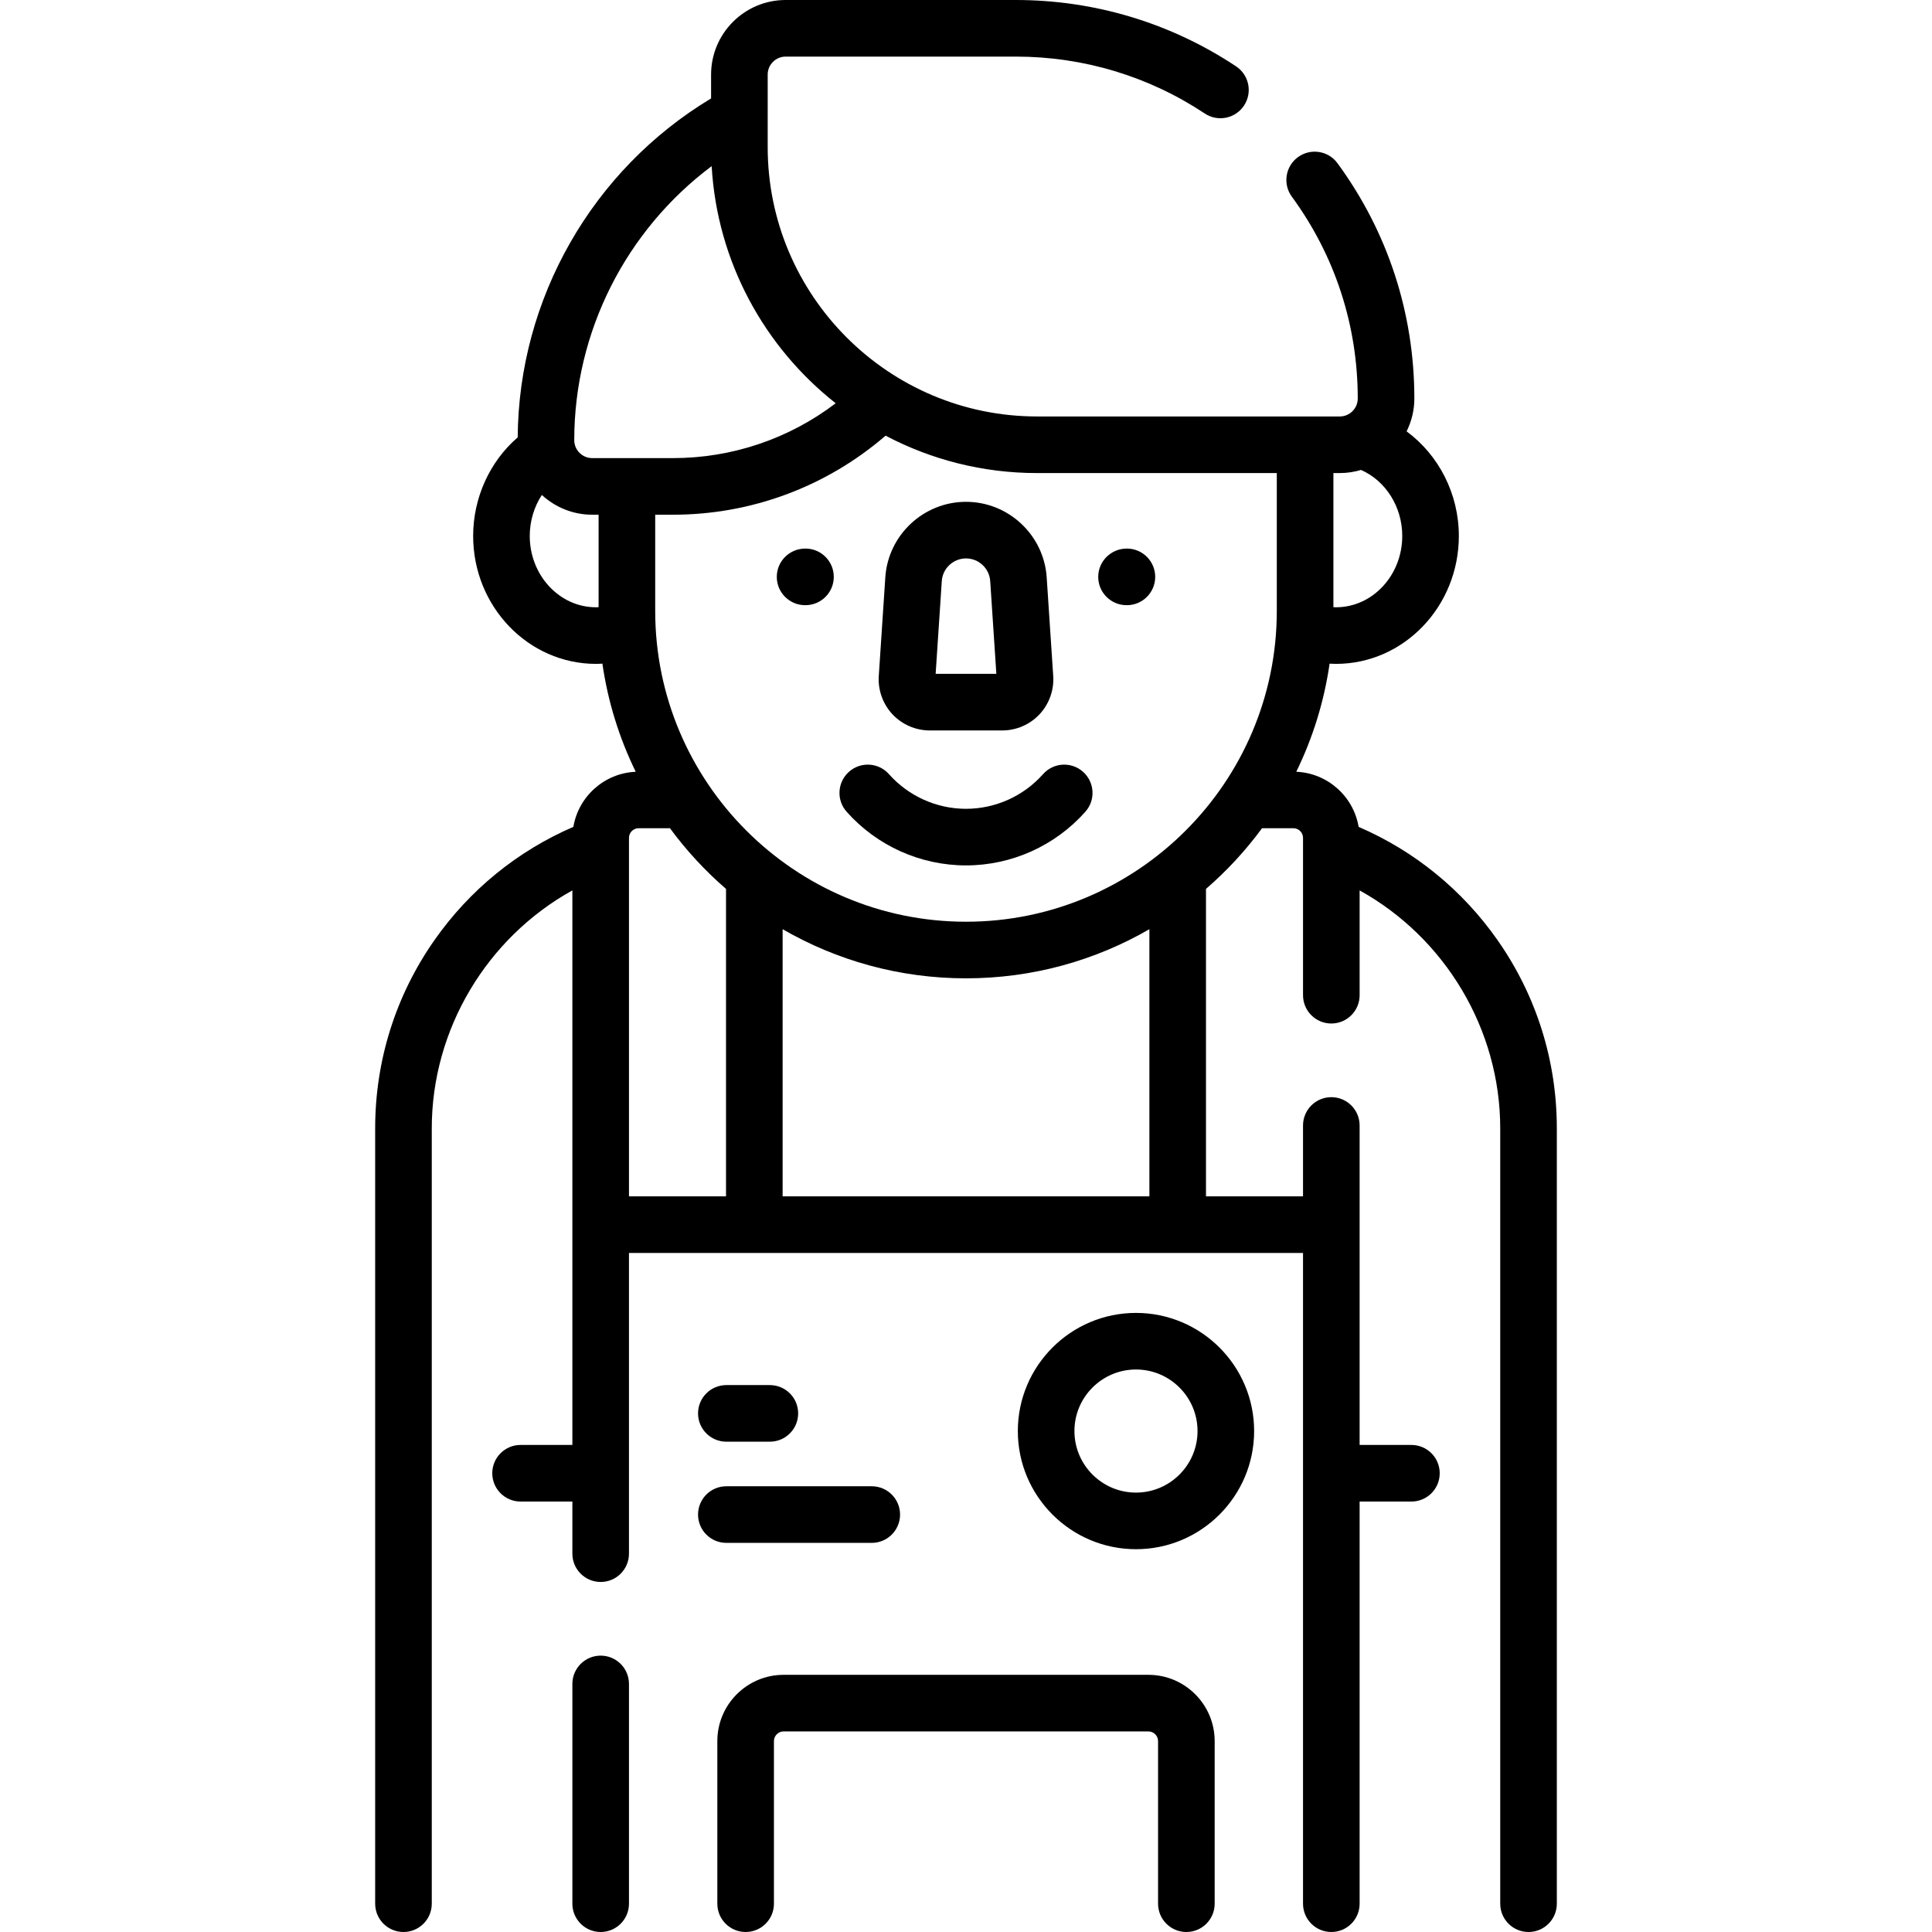 <?xml version="1.0" encoding="iso-8859-1"?>
<!-- Generator: Adobe Illustrator 19.0.0, SVG Export Plug-In . SVG Version: 6.00 Build 0)  -->
<svg xmlns="http://www.w3.org/2000/svg" xmlns:xlink="http://www.w3.org/1999/xlink" version="1.1" id="Layer_1" x="0px" y="0px" viewBox="0 0 512 512" style="enable-background:new 0 0 512 512;" xml:space="preserve" width="512" height="512">
<g id="XMLID_733_">
	<g id="XMLID_734_">
		<path id="XMLID_735_" d="M396.903,249.199c-9.332-13.335-22.022-23.671-36.851-30.067c-1.352-8.05-8.187-14.243-16.526-14.609    c4.341-8.879,7.368-18.512,8.831-28.645c0.568,0.031,1.137,0.055,1.707,0.055c17.946,0,32.546-15.208,32.546-33.901    c0-11.166-5.34-21.459-13.844-27.714c1.301-2.633,2.052-5.584,2.052-8.714c0-22.598-7.042-44.156-20.366-62.344    c-2.448-3.342-7.141-4.065-10.482-1.618c-3.341,2.448-4.066,7.141-1.618,10.482c11.427,15.599,17.467,34.091,17.467,53.479    c0,2.626-2.137,4.763-4.763,4.763h-80.221c-39.364,0-71.389-32.025-71.389-71.389V19.763c0-2.626,2.137-4.763,4.763-4.763h61.005    c17.9,0,35.211,5.215,50.063,15.082c3.452,2.292,8.106,1.353,10.397-2.097c2.292-3.45,1.354-8.105-2.097-10.397    C310.256,6.082,290.075,0,269.212,0h-61.005c-10.897,0-19.763,8.866-19.763,19.763v6.324    c-31.475,18.927-50.992,53.041-51.249,89.819c-7.424,6.409-11.805,16.034-11.805,26.126c0,18.693,14.6,33.901,32.546,33.901    c0.57,0,1.138-0.031,1.706-0.062c1.463,10.136,4.49,19.772,8.833,28.655c-8.339,0.365-15.174,6.557-16.528,14.605    c-14.83,6.396-27.519,16.732-36.851,30.067c-10.253,14.652-15.672,31.88-15.672,49.822V504.5c0,4.142,3.358,7.5,7.5,7.5    s7.5-3.358,7.5-7.5V299.021c0-26.285,14.64-50.521,37.26-63.054v146.959h-13.727c-4.142,0-7.5,3.358-7.5,7.5s3.358,7.5,7.5,7.5    h13.727v13.813c0,4.142,3.358,7.5,7.5,7.5s7.5-3.358,7.5-7.5v-79.692h178.63V504.5c0,4.142,3.358,7.5,7.5,7.5s7.5-3.358,7.5-7.5    V397.926h13.727c4.142,0,7.5-3.358,7.5-7.5s-3.358-7.5-7.5-7.5h-13.727l0-84.665c0-4.142-3.358-7.5-7.5-7.5s-7.5,3.358-7.5,7.5    v18.786h-25.716v-81.48c5.533-4.784,10.52-10.182,14.862-16.082h8.294c1.412,0,2.561,1.148,2.561,2.561v41.694    c0,4.142,3.358,7.5,7.5,7.5s7.5-3.358,7.5-7.5v-27.771c22.62,12.532,37.261,36.768,37.261,63.054V504.5c0,4.142,3.358,7.5,7.5,7.5    s7.5-3.358,7.5-7.5V299.021C412.575,281.079,407.156,263.851,396.903,249.199z M360.687,124.54    c6.563,2.888,10.924,9.8,10.924,17.493c0,10.422-7.871,18.901-17.546,18.901c-0.234,0-0.467-0.013-0.7-0.022v-35.543h1.69    C357.012,125.368,358.9,125.072,360.687,124.54z M188.596,44.034c1.476,25.45,14.015,47.98,32.872,62.835    c-12.37,9.413-27.44,14.536-43.165,14.536h-21.358c-2.626,0-4.763-2.137-4.763-4.763    C152.183,87.914,165.897,61.018,188.596,44.034z M140.39,142.033c0-3.931,1.151-7.715,3.204-10.863    c3.521,3.239,8.202,5.235,13.352,5.235h1.69v24.503c-0.233,0.01-0.466,0.025-0.7,0.025    C148.261,160.934,140.39,152.455,140.39,142.033z M169.246,219.487h8.296c4.342,5.9,9.328,11.297,14.86,16.08v81.48h-25.717    v-94.999C166.685,220.636,167.834,219.487,169.246,219.487z M304.599,317.047h-97.196v-70.8    c14.311,8.277,30.91,13.02,48.598,13.02c17.688,0,34.288-4.743,48.599-13.021V317.047z M256,244.267    c-45.416,0-82.364-36.948-82.364-82.364v-25.497h4.668c20.824,0,40.703-7.419,56.386-20.951    c12.002,6.326,25.661,9.914,40.144,9.914h63.531v36.534C338.364,207.318,301.416,244.267,256,244.267z"/>
		<path id="XMLID_743_" d="M159.185,438.761c-4.142,0-7.5,3.358-7.5,7.5V504.5c0,4.142,3.358,7.5,7.5,7.5s7.5-3.358,7.5-7.5v-58.239    C166.685,442.119,163.327,438.761,159.185,438.761z"/>
		<path id="XMLID_744_" d="M301.047,347.934c-17.265,0-31.311,14.046-31.311,31.311s14.046,31.31,31.311,31.31    s31.311-14.045,31.311-31.31S318.312,347.934,301.047,347.934z M301.047,395.554c-8.994,0-16.311-7.317-16.311-16.31    c0-8.994,7.317-16.311,16.311-16.311s16.311,7.317,16.311,16.311C317.358,388.237,310.041,395.554,301.047,395.554z"/>
		<path id="XMLID_747_" d="M192.489,382.062h11.531c4.142,0,7.5-3.358,7.5-7.5s-3.358-7.5-7.5-7.5h-11.531    c-4.142,0-7.5,3.358-7.5,7.5S188.347,382.062,192.489,382.062z"/>
		<path id="XMLID_748_" d="M231.027,408.877c4.142,0,7.5-3.358,7.5-7.5s-3.358-7.5-7.5-7.5h-38.539c-4.142,0-7.5,3.358-7.5,7.5    s3.358,7.5,7.5,7.5H231.027z"/>
		<path id="XMLID_749_" d="M304.338,443.846h-96.676c-9.683,0-17.561,7.878-17.561,17.561V504.5c0,4.142,3.358,7.5,7.5,7.5    s7.5-3.358,7.5-7.5v-43.093c0-1.412,1.149-2.561,2.561-2.561h96.676c1.412,0,2.561,1.149,2.561,2.561V504.5    c0,4.142,3.358,7.5,7.5,7.5s7.5-3.358,7.5-7.5v-43.093C321.899,451.724,314.021,443.846,304.338,443.846z"/>
		<path id="XMLID_750_" d="M213.497,145.378l-0.104,0c-4.146,0.006-7.516,3.323-7.535,7.465c-0.019,4.142,3.323,7.516,7.465,7.535    l0.104,0c0.012,0,0.024,0,0.036,0c4.125,0,7.479-3.335,7.499-7.465C220.981,148.771,217.639,145.397,213.497,145.378z"/>
		<path id="XMLID_751_" d="M298.678,145.378l-0.104,0c-4.101,0.006-7.516,3.323-7.535,7.465c-0.019,4.142,3.323,7.516,7.465,7.535    l0.104,0c0.012,0,0.024,0,0.036,0c4.125,0,7.479-3.335,7.499-7.465C306.162,148.771,302.82,145.397,298.678,145.378z"/>
		<path id="XMLID_752_" d="M246.393,193.578h19.214c3.731,0,7.333-1.562,9.883-4.286c2.549-2.724,3.871-6.421,3.624-10.145    l-1.731-26.145c-0.742-11.223-10.135-20.015-21.383-20.015s-20.641,8.792-21.383,20.014l-1.731,26.146    c-0.247,3.723,1.075,7.42,3.624,10.145C239.06,192.016,242.662,193.578,246.393,193.578z M249.584,153.993    c0.223-3.367,3.041-6.005,6.416-6.005s6.193,2.638,6.416,6.005l1.627,24.585h-16.087L249.584,153.993z"/>
		<path id="XMLID_755_" d="M287.01,204.53c-3.097-2.752-7.837-2.471-10.588,0.625c-5.188,5.838-12.631,9.187-20.422,9.187    s-15.235-3.349-20.422-9.187c-2.75-3.096-7.491-3.377-10.588-0.625c-3.097,2.751-3.376,7.492-0.625,10.588    c8.031,9.04,19.562,14.224,31.635,14.224s23.604-5.184,31.635-14.224C290.387,212.022,290.107,207.281,287.01,204.53z"/>
	</g>
</g>















</svg>
